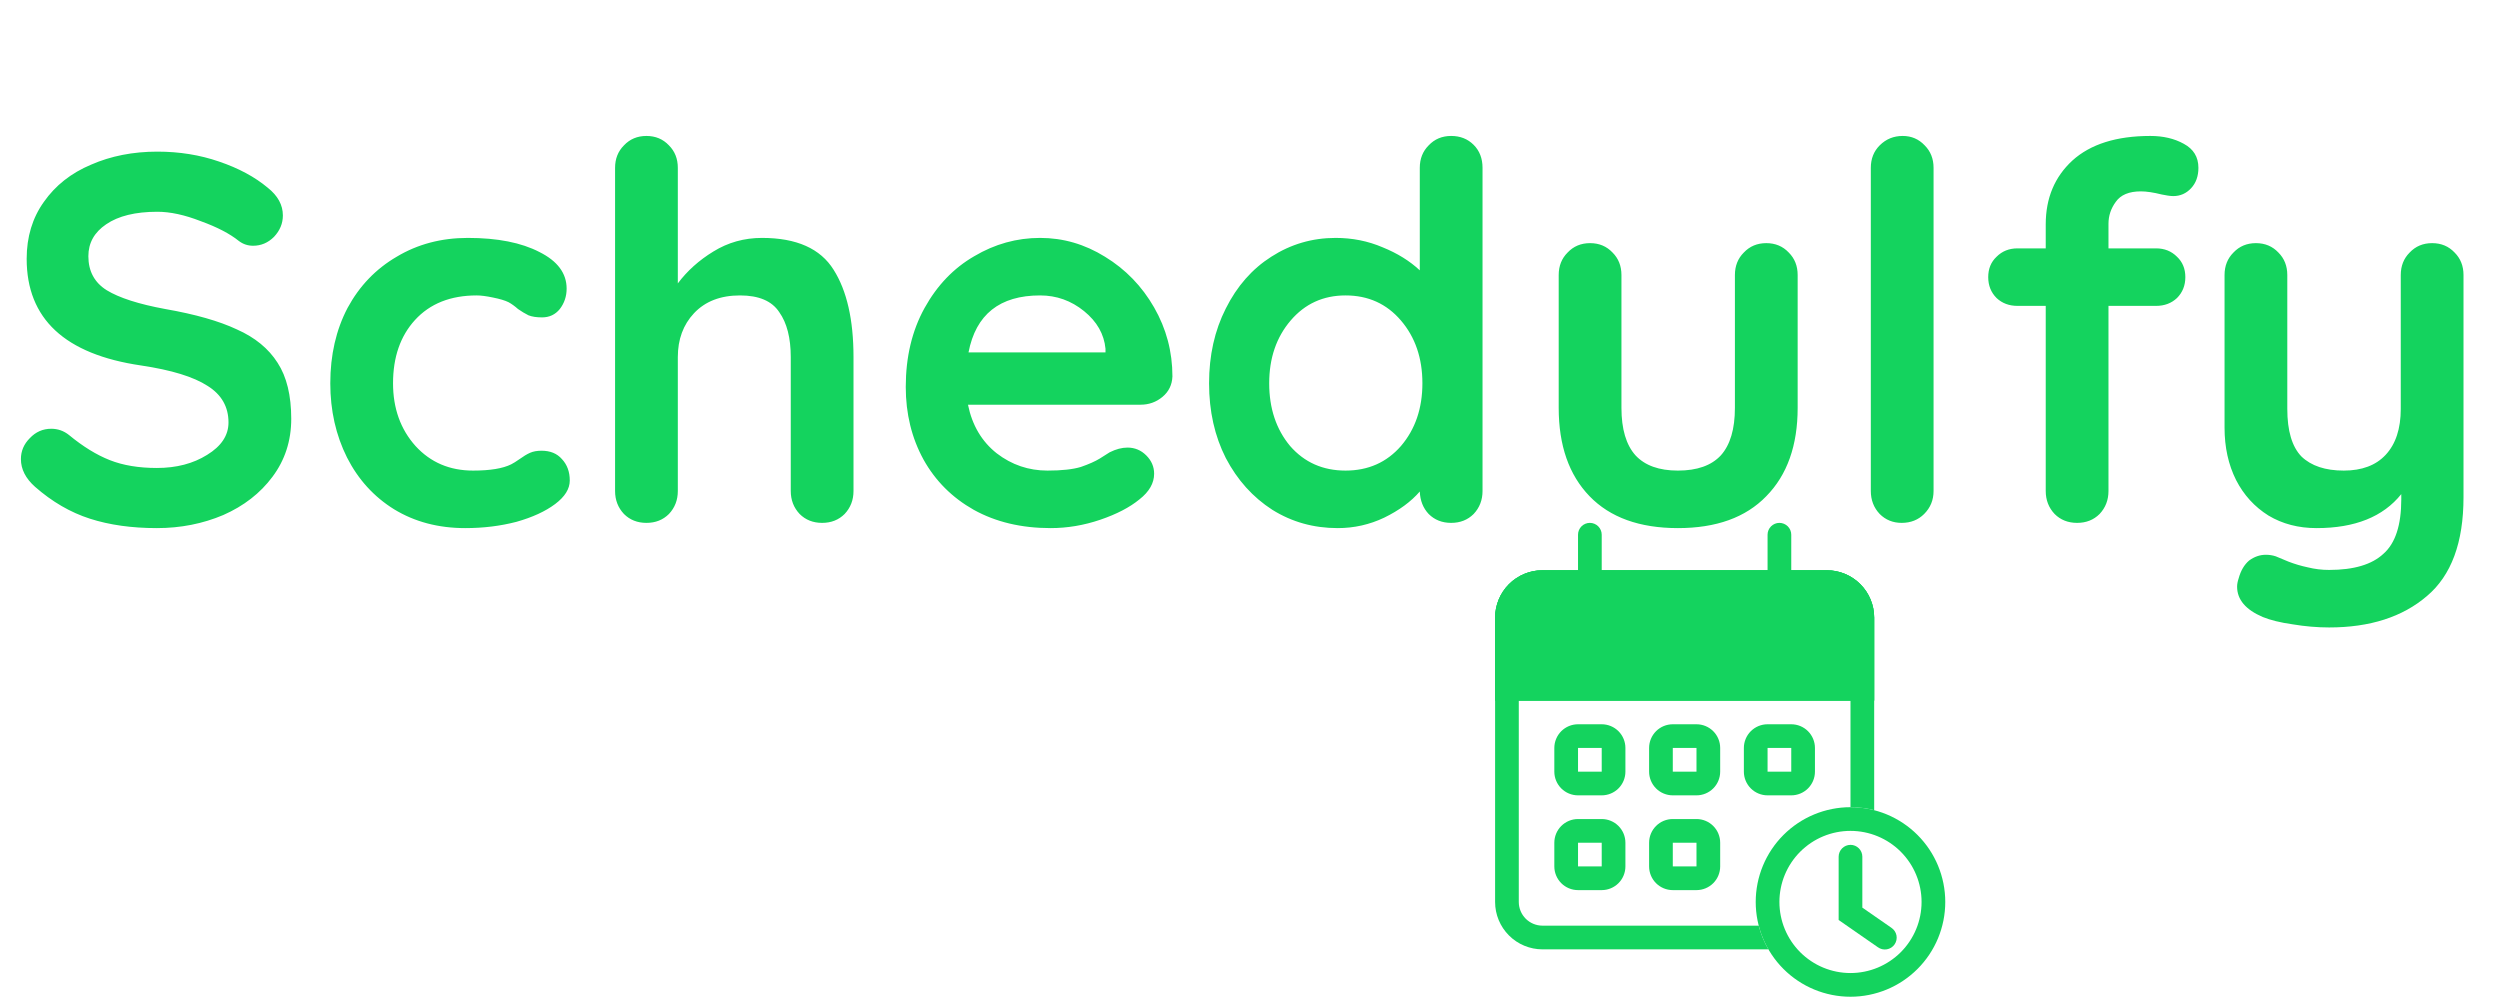 <svg width="306" height="122" viewBox="0 0 306 122" fill="none" xmlns="http://www.w3.org/2000/svg">
<path d="M19.2 64.64C16.128 64.64 13.397 64.256 11.008 63.488C8.619 62.72 6.379 61.419 4.288 59.584C3.136 58.56 2.56 57.429 2.56 56.192C2.56 55.211 2.923 54.357 3.648 53.632C4.373 52.864 5.248 52.48 6.272 52.48C7.083 52.48 7.808 52.736 8.448 53.248C10.155 54.656 11.819 55.68 13.44 56.32C15.061 56.96 16.981 57.28 19.2 57.28C21.589 57.28 23.637 56.747 25.344 55.68C27.093 54.613 27.968 53.291 27.968 51.712C27.968 49.792 27.115 48.299 25.408 47.232C23.701 46.123 20.992 45.291 17.28 44.736C7.936 43.371 3.264 39.019 3.264 31.68C3.264 28.992 3.968 26.667 5.376 24.704C6.784 22.699 8.704 21.184 11.136 20.16C13.568 19.093 16.277 18.56 19.264 18.56C21.952 18.56 24.469 18.965 26.816 19.776C29.205 20.587 31.189 21.653 32.768 22.976C34.005 23.957 34.624 25.088 34.624 26.368C34.624 27.349 34.261 28.224 33.536 28.992C32.811 29.717 31.957 30.08 30.976 30.08C30.336 30.08 29.76 29.888 29.248 29.504C28.139 28.608 26.581 27.797 24.576 27.072C22.613 26.304 20.843 25.92 19.264 25.92C16.576 25.92 14.485 26.432 12.992 27.456C11.541 28.437 10.816 29.739 10.816 31.36C10.816 33.195 11.563 34.581 13.056 35.52C14.592 36.459 16.981 37.227 20.224 37.824C23.893 38.464 26.816 39.296 28.992 40.32C31.211 41.301 32.875 42.667 33.984 44.416C35.093 46.123 35.648 48.405 35.648 51.264C35.648 53.952 34.88 56.32 33.344 58.368C31.851 60.373 29.845 61.931 27.328 63.04C24.811 64.107 22.101 64.64 19.2 64.64ZM57.26 29.12C60.886 29.12 63.809 29.696 66.028 30.848C68.246 31.957 69.356 33.451 69.356 35.328C69.356 36.267 69.078 37.099 68.523 37.824C67.969 38.507 67.243 38.848 66.347 38.848C65.665 38.848 65.11 38.763 64.683 38.592C64.257 38.379 63.83 38.123 63.404 37.824C63.02 37.483 62.636 37.205 62.252 36.992C61.825 36.779 61.185 36.587 60.331 36.416C59.521 36.245 58.859 36.16 58.347 36.16C55.148 36.16 52.63 37.163 50.795 39.168C49.004 41.131 48.108 43.712 48.108 46.912C48.108 49.984 49.025 52.544 50.859 54.592C52.694 56.597 55.041 57.6 57.9 57.6C59.99 57.6 61.547 57.344 62.572 56.832C62.828 56.704 63.169 56.491 63.596 56.192C64.065 55.851 64.492 55.595 64.876 55.424C65.26 55.253 65.729 55.168 66.284 55.168C67.35 55.168 68.182 55.509 68.779 56.192C69.419 56.875 69.74 57.749 69.74 58.816C69.74 59.84 69.142 60.8 67.948 61.696C66.753 62.592 65.174 63.317 63.212 63.872C61.249 64.384 59.158 64.64 56.94 64.64C53.654 64.64 50.753 63.872 48.236 62.336C45.761 60.8 43.841 58.688 42.475 56C41.11 53.269 40.428 50.24 40.428 46.912C40.428 43.456 41.132 40.384 42.539 37.696C43.99 35.008 45.995 32.917 48.556 31.424C51.115 29.888 54.017 29.12 57.26 29.12ZM93.269 29.12C97.493 29.12 100.416 30.421 102.037 33.024C103.658 35.584 104.469 39.147 104.469 43.712V60.096C104.469 61.205 104.106 62.144 103.381 62.912C102.656 63.637 101.738 64 100.629 64C99.52 64 98.602 63.637 97.877 62.912C97.152 62.144 96.789 61.205 96.789 60.096V43.712C96.789 41.365 96.32 39.531 95.381 38.208C94.485 36.843 92.885 36.16 90.581 36.16C88.192 36.16 86.314 36.885 84.949 38.336C83.626 39.744 82.965 41.536 82.965 43.712V60.096C82.965 61.205 82.602 62.144 81.877 62.912C81.152 63.637 80.234 64 79.125 64C78.016 64 77.098 63.637 76.373 62.912C75.648 62.144 75.285 61.205 75.285 60.096V20.544C75.285 19.435 75.648 18.517 76.373 17.792C77.098 17.024 78.016 16.64 79.125 16.64C80.234 16.64 81.152 17.024 81.877 17.792C82.602 18.517 82.965 19.435 82.965 20.544V34.688C84.117 33.152 85.568 31.851 87.317 30.784C89.109 29.675 91.093 29.12 93.269 29.12ZM143.505 46.08C143.462 47.104 143.057 47.936 142.289 48.576C141.521 49.216 140.625 49.536 139.601 49.536H118.481C118.993 52.053 120.166 54.037 122.001 55.488C123.836 56.896 125.905 57.6 128.209 57.6C129.958 57.6 131.324 57.451 132.305 57.152C133.286 56.811 134.054 56.469 134.609 56.128C135.206 55.744 135.612 55.488 135.825 55.36C136.593 54.976 137.318 54.784 138.001 54.784C138.897 54.784 139.665 55.104 140.305 55.744C140.945 56.384 141.265 57.131 141.265 57.984C141.265 59.136 140.668 60.181 139.473 61.12C138.278 62.101 136.678 62.933 134.673 63.616C132.668 64.299 130.641 64.64 128.593 64.64C125.009 64.64 121.873 63.893 119.185 62.4C116.54 60.907 114.492 58.859 113.041 56.256C111.59 53.611 110.865 50.645 110.865 47.36C110.865 43.691 111.633 40.469 113.169 37.696C114.705 34.923 116.732 32.811 119.249 31.36C121.766 29.867 124.454 29.12 127.313 29.12C130.129 29.12 132.774 29.888 135.249 31.424C137.766 32.96 139.772 35.029 141.265 37.632C142.758 40.235 143.505 43.051 143.505 46.08ZM127.313 36.16C122.364 36.16 119.441 38.485 118.545 43.136H135.313V42.688C135.142 40.896 134.268 39.36 132.689 38.08C131.11 36.8 129.318 36.16 127.313 36.16ZM177.622 16.64C178.731 16.64 179.649 17.003 180.374 17.728C181.099 18.453 181.462 19.392 181.462 20.544V60.096C181.462 61.205 181.099 62.144 180.374 62.912C179.649 63.637 178.731 64 177.622 64C176.513 64 175.595 63.637 174.87 62.912C174.187 62.187 173.825 61.269 173.782 60.16C172.715 61.397 171.265 62.464 169.43 63.36C167.638 64.213 165.739 64.64 163.734 64.64C160.79 64.64 158.123 63.893 155.734 62.4C153.345 60.864 151.446 58.752 150.038 56.064C148.673 53.376 147.99 50.325 147.99 46.912C147.99 43.499 148.673 40.448 150.038 37.76C151.403 35.029 153.259 32.917 155.606 31.424C157.995 29.888 160.619 29.12 163.478 29.12C165.526 29.12 167.446 29.504 169.238 30.272C171.03 30.997 172.545 31.936 173.782 33.088V20.544C173.782 19.435 174.145 18.517 174.87 17.792C175.595 17.024 176.513 16.64 177.622 16.64ZM164.694 57.6C167.467 57.6 169.729 56.597 171.478 54.592C173.227 52.544 174.102 49.984 174.102 46.912C174.102 43.84 173.227 41.28 171.478 39.232C169.729 37.184 167.467 36.16 164.694 36.16C161.963 36.16 159.723 37.184 157.974 39.232C156.225 41.28 155.35 43.84 155.35 46.912C155.35 49.984 156.203 52.544 157.91 54.592C159.659 56.597 161.921 57.6 164.694 57.6ZM216.193 29.76C217.302 29.76 218.22 30.144 218.945 30.912C219.67 31.637 220.033 32.555 220.033 33.664V49.92C220.033 54.528 218.753 58.133 216.193 60.736C213.676 63.339 210.07 64.64 205.377 64.64C200.684 64.64 197.078 63.339 194.561 60.736C192.044 58.133 190.785 54.528 190.785 49.92V33.664C190.785 32.555 191.148 31.637 191.873 30.912C192.598 30.144 193.516 29.76 194.625 29.76C195.734 29.76 196.652 30.144 197.377 30.912C198.102 31.637 198.465 32.555 198.465 33.664V49.92C198.465 52.523 199.041 54.464 200.193 55.744C201.345 56.981 203.073 57.6 205.377 57.6C207.724 57.6 209.473 56.981 210.625 55.744C211.777 54.464 212.353 52.523 212.353 49.92V33.664C212.353 32.555 212.716 31.637 213.441 30.912C214.166 30.144 215.084 29.76 216.193 29.76ZM236.668 60.096C236.668 61.205 236.284 62.144 235.516 62.912C234.79 63.637 233.873 64 232.764 64C231.697 64 230.801 63.637 230.076 62.912C229.35 62.144 228.988 61.205 228.988 60.096V20.544C228.988 19.435 229.35 18.517 230.076 17.792C230.844 17.024 231.782 16.64 232.892 16.64C233.958 16.64 234.854 17.024 235.58 17.792C236.305 18.517 236.668 19.435 236.668 20.544V60.096ZM262.046 23.424C260.595 23.424 259.571 23.851 258.974 24.704C258.376 25.515 258.078 26.411 258.078 27.392V30.4H263.902C264.926 30.4 265.779 30.741 266.462 31.424C267.144 32.064 267.486 32.896 267.486 33.92C267.486 34.944 267.144 35.797 266.462 36.48C265.779 37.12 264.926 37.44 263.902 37.44H258.078V60.096C258.078 61.205 257.715 62.144 256.99 62.912C256.264 63.637 255.347 64 254.238 64C253.128 64 252.211 63.637 251.486 62.912C250.76 62.144 250.398 61.205 250.398 60.096V37.44H246.942C245.918 37.44 245.064 37.12 244.382 36.48C243.699 35.797 243.358 34.944 243.358 33.92C243.358 32.896 243.699 32.064 244.382 31.424C245.064 30.741 245.918 30.4 246.942 30.4H250.398V27.456C250.398 24.256 251.486 21.653 253.662 19.648C255.88 17.643 259.059 16.64 263.198 16.64C264.776 16.64 266.142 16.96 267.294 17.6C268.488 18.24 269.086 19.221 269.086 20.544C269.086 21.568 268.787 22.4 268.19 23.04C267.592 23.68 266.867 24 266.014 24C265.8 24 265.566 23.979 265.31 23.936C265.096 23.893 264.862 23.851 264.606 23.808C263.582 23.552 262.728 23.424 262.046 23.424ZM297.693 29.76C298.802 29.76 299.72 30.144 300.445 30.912C301.17 31.637 301.533 32.555 301.533 33.664V60.864C301.533 66.411 300.04 70.443 297.053 72.96C294.066 75.52 290.077 76.8 285.085 76.8C283.634 76.8 282.141 76.672 280.605 76.416C279.112 76.203 277.896 75.904 276.957 75.52C274.866 74.624 273.821 73.387 273.821 71.808C273.821 71.509 273.885 71.168 274.013 70.784C274.269 69.845 274.696 69.12 275.293 68.608C275.933 68.139 276.616 67.904 277.341 67.904C277.768 67.904 278.173 67.968 278.557 68.096C278.856 68.224 279.368 68.437 280.093 68.736C280.861 69.035 281.65 69.269 282.461 69.44C283.314 69.653 284.189 69.76 285.085 69.76C288.114 69.76 290.333 69.099 291.741 67.776C293.192 66.496 293.917 64.277 293.917 61.12V60.48C291.698 63.253 288.242 64.64 283.549 64.64C281.33 64.64 279.368 64.128 277.661 63.104C275.954 62.037 274.632 60.587 273.693 58.752C272.754 56.875 272.285 54.741 272.285 52.352V33.664C272.285 32.555 272.648 31.637 273.373 30.912C274.098 30.144 275.016 29.76 276.125 29.76C277.234 29.76 278.152 30.144 278.877 30.912C279.602 31.637 279.965 32.555 279.965 33.664V50.048C279.965 52.736 280.541 54.677 281.693 55.872C282.888 57.024 284.616 57.6 286.877 57.6C289.096 57.6 290.802 56.96 291.997 55.68C293.234 54.357 293.853 52.48 293.853 50.048V33.664C293.853 32.555 294.216 31.637 294.941 30.912C295.666 30.144 296.584 29.76 297.693 29.76Z" fill="#14D35E"/>
<path d="M193.15 65.45C193.15 65.065 193.303 64.697 193.574 64.425C193.846 64.153 194.215 64 194.6 64C194.984 64 195.353 64.153 195.625 64.425C195.897 64.697 196.05 65.065 196.05 65.45V74.15C196.05 74.534 195.897 74.903 195.625 75.175C195.353 75.447 194.984 75.6 194.6 75.6C194.215 75.6 193.846 75.447 193.574 75.175C193.303 74.903 193.15 74.534 193.15 74.15V65.45Z" fill="#14D35E"/>
<path d="M216.35 65.45C216.35 65.065 216.503 64.697 216.775 64.425C217.047 64.153 217.416 64 217.8 64C218.185 64 218.554 64.153 218.825 64.425C219.097 64.697 219.25 65.065 219.25 65.45V74.15C219.25 74.534 219.097 74.903 218.825 75.175C218.554 75.447 218.185 75.6 217.8 75.6C217.416 75.6 217.047 75.447 216.775 75.175C216.503 74.903 216.35 74.534 216.35 74.15V65.45Z" fill="#14D35E"/>
<path fill-rule="evenodd" clip-rule="evenodd" d="M196.05 91.55H193.15V94.45H196.05V91.55ZM193.15 88.65C192.381 88.65 191.643 88.956 191.099 89.499C190.556 90.043 190.25 90.781 190.25 91.55V94.45C190.25 95.219 190.556 95.957 191.099 96.501C191.643 97.044 192.381 97.35 193.15 97.35H196.05C196.819 97.35 197.557 97.044 198.101 96.501C198.644 95.957 198.95 95.219 198.95 94.45V91.55C198.95 90.781 198.644 90.043 198.101 89.499C197.557 88.956 196.819 88.65 196.05 88.65H193.15Z" fill="#14D35E"/>
<path fill-rule="evenodd" clip-rule="evenodd" d="M207.65 91.55H204.75V94.45H207.65V91.55ZM204.75 88.65C203.981 88.65 203.243 88.956 202.699 89.499C202.156 90.043 201.85 90.781 201.85 91.55V94.45C201.85 95.219 202.156 95.957 202.699 96.501C203.243 97.044 203.981 97.35 204.75 97.35H207.65C208.419 97.35 209.157 97.044 209.701 96.501C210.245 95.957 210.55 95.219 210.55 94.45V91.55C210.55 90.781 210.245 90.043 209.701 89.499C209.157 88.956 208.419 88.65 207.65 88.65H204.75Z" fill="#14D35E"/>
<path fill-rule="evenodd" clip-rule="evenodd" d="M219.25 91.55H216.35V94.45H219.25V91.55ZM216.35 88.65C215.581 88.65 214.843 88.956 214.299 89.499C213.755 90.043 213.45 90.781 213.45 91.55V94.45C213.45 95.219 213.755 95.957 214.299 96.501C214.843 97.044 215.581 97.35 216.35 97.35H219.25C220.019 97.35 220.757 97.044 221.3 96.501C221.844 95.957 222.15 95.219 222.15 94.45V91.55C222.15 90.781 221.844 90.043 221.3 89.499C220.757 88.956 220.019 88.65 219.25 88.65H216.35Z" fill="#14D35E"/>
<path fill-rule="evenodd" clip-rule="evenodd" d="M196.05 103.15H193.15V106.05H196.05V103.15ZM193.15 100.25C192.381 100.25 191.643 100.555 191.099 101.099C190.556 101.643 190.25 102.381 190.25 103.15V106.05C190.25 106.819 190.556 107.557 191.099 108.101C191.643 108.644 192.381 108.95 193.15 108.95H196.05C196.819 108.95 197.557 108.644 198.101 108.101C198.644 107.557 198.95 106.819 198.95 106.05V103.15C198.95 102.381 198.644 101.643 198.101 101.099C197.557 100.555 196.819 100.25 196.05 100.25H193.15Z" fill="#14D35E"/>
<path fill-rule="evenodd" clip-rule="evenodd" d="M207.65 103.15H204.75V106.05H207.65V103.15ZM204.75 100.25C203.981 100.25 203.243 100.555 202.699 101.099C202.156 101.643 201.85 102.381 201.85 103.15V106.05C201.85 106.819 202.156 107.557 202.699 108.101C203.243 108.644 203.981 108.95 204.75 108.95H207.65C208.419 108.95 209.157 108.644 209.701 108.101C210.245 107.557 210.55 106.819 210.55 106.05V103.15C210.55 102.381 210.245 101.643 209.701 101.099C209.157 100.555 208.419 100.25 207.65 100.25H204.75Z" fill="#14D35E"/>
<path fill-rule="evenodd" clip-rule="evenodd" d="M188.8 72.7H223.6C224.369 72.7 225.107 73.006 225.651 73.549C226.194 74.093 226.5 74.831 226.5 75.6V98.8C227.5 98.8 228.472 98.926 229.4 99.165V75.6C229.4 74.062 228.789 72.587 227.701 71.499C226.613 70.411 225.138 69.8 223.6 69.8H188.8C187.262 69.8 185.786 70.411 184.699 71.499C183.611 72.587 183 74.062 183 75.6V110.4C183 111.938 183.611 113.414 184.699 114.501C185.786 115.589 187.262 116.2 188.8 116.2H216.451C215.926 115.292 215.527 114.316 215.265 113.3H188.8C188.031 113.3 187.293 112.994 186.749 112.451C186.206 111.907 185.9 111.169 185.9 110.4V75.6C185.9 74.831 186.206 74.093 186.749 73.549C187.293 73.006 188.031 72.7 188.8 72.7Z" fill="#14D35E"/>
<path d="M183 75.6C183 74.062 183.611 72.587 184.699 71.499C185.786 70.411 187.262 69.8 188.8 69.8H223.6C225.138 69.8 226.613 70.411 227.701 71.499C228.789 72.587 229.4 74.062 229.4 75.6V85.75H183V75.6Z" fill="#14D35E"/>
<path fill-rule="evenodd" clip-rule="evenodd" d="M223.6 72.7H188.8C188.031 72.7 187.293 73.006 186.749 73.549C186.206 74.093 185.9 74.831 185.9 75.6V82.85H226.5V75.6C226.5 74.831 226.194 74.093 225.651 73.549C225.107 73.006 224.369 72.7 223.6 72.7ZM188.8 69.8C187.262 69.8 185.786 70.411 184.699 71.499C183.611 72.587 183 74.062 183 75.6V85.75H229.4V75.6C229.4 74.062 228.789 72.587 227.701 71.499C226.613 70.411 225.138 69.8 223.6 69.8H188.8Z" fill="#14D35E"/>
<path fill-rule="evenodd" clip-rule="evenodd" d="M227.95 85.75H184.45V82.85H227.95V85.75Z" fill="#14D35E"/>
<path fill-rule="evenodd" clip-rule="evenodd" d="M226.5 119.1C228.807 119.1 231.02 118.183 232.652 116.552C234.283 114.92 235.2 112.707 235.2 110.4C235.2 108.093 234.283 105.88 232.652 104.248C231.02 102.617 228.807 101.7 226.5 101.7C224.192 101.7 221.979 102.617 220.348 104.248C218.716 105.88 217.8 108.093 217.8 110.4C217.8 112.707 218.716 114.92 220.348 116.552C221.979 118.183 224.192 119.1 226.5 119.1ZM226.5 122C229.576 122 232.527 120.778 234.702 118.602C236.878 116.427 238.1 113.477 238.1 110.4C238.1 107.323 236.878 104.373 234.702 102.198C232.527 100.022 229.576 98.8 226.5 98.8C223.423 98.8 220.473 100.022 218.297 102.198C216.122 104.373 214.9 107.323 214.9 110.4C214.9 113.477 216.122 116.427 218.297 118.602C220.473 120.778 223.423 122 226.5 122Z" fill="#14D35E"/>
<path fill-rule="evenodd" clip-rule="evenodd" d="M226.5 103.409C226.885 103.409 227.253 103.562 227.525 103.834C227.797 104.106 227.95 104.475 227.95 104.859V111.092L231.505 113.559C231.666 113.666 231.804 113.804 231.911 113.965C232.019 114.125 232.092 114.306 232.129 114.496C232.165 114.685 232.163 114.88 232.123 115.069C232.083 115.258 232.005 115.437 231.895 115.596C231.785 115.754 231.644 115.889 231.481 115.993C231.318 116.096 231.136 116.166 230.946 116.198C230.755 116.23 230.56 116.224 230.372 116.18C230.184 116.135 230.007 116.054 229.851 115.94L225.05 112.608V104.861C225.05 104.476 225.203 104.108 225.475 103.836C225.747 103.564 226.115 103.411 226.5 103.411V103.409Z" fill="#14D35E"/>
</svg>
